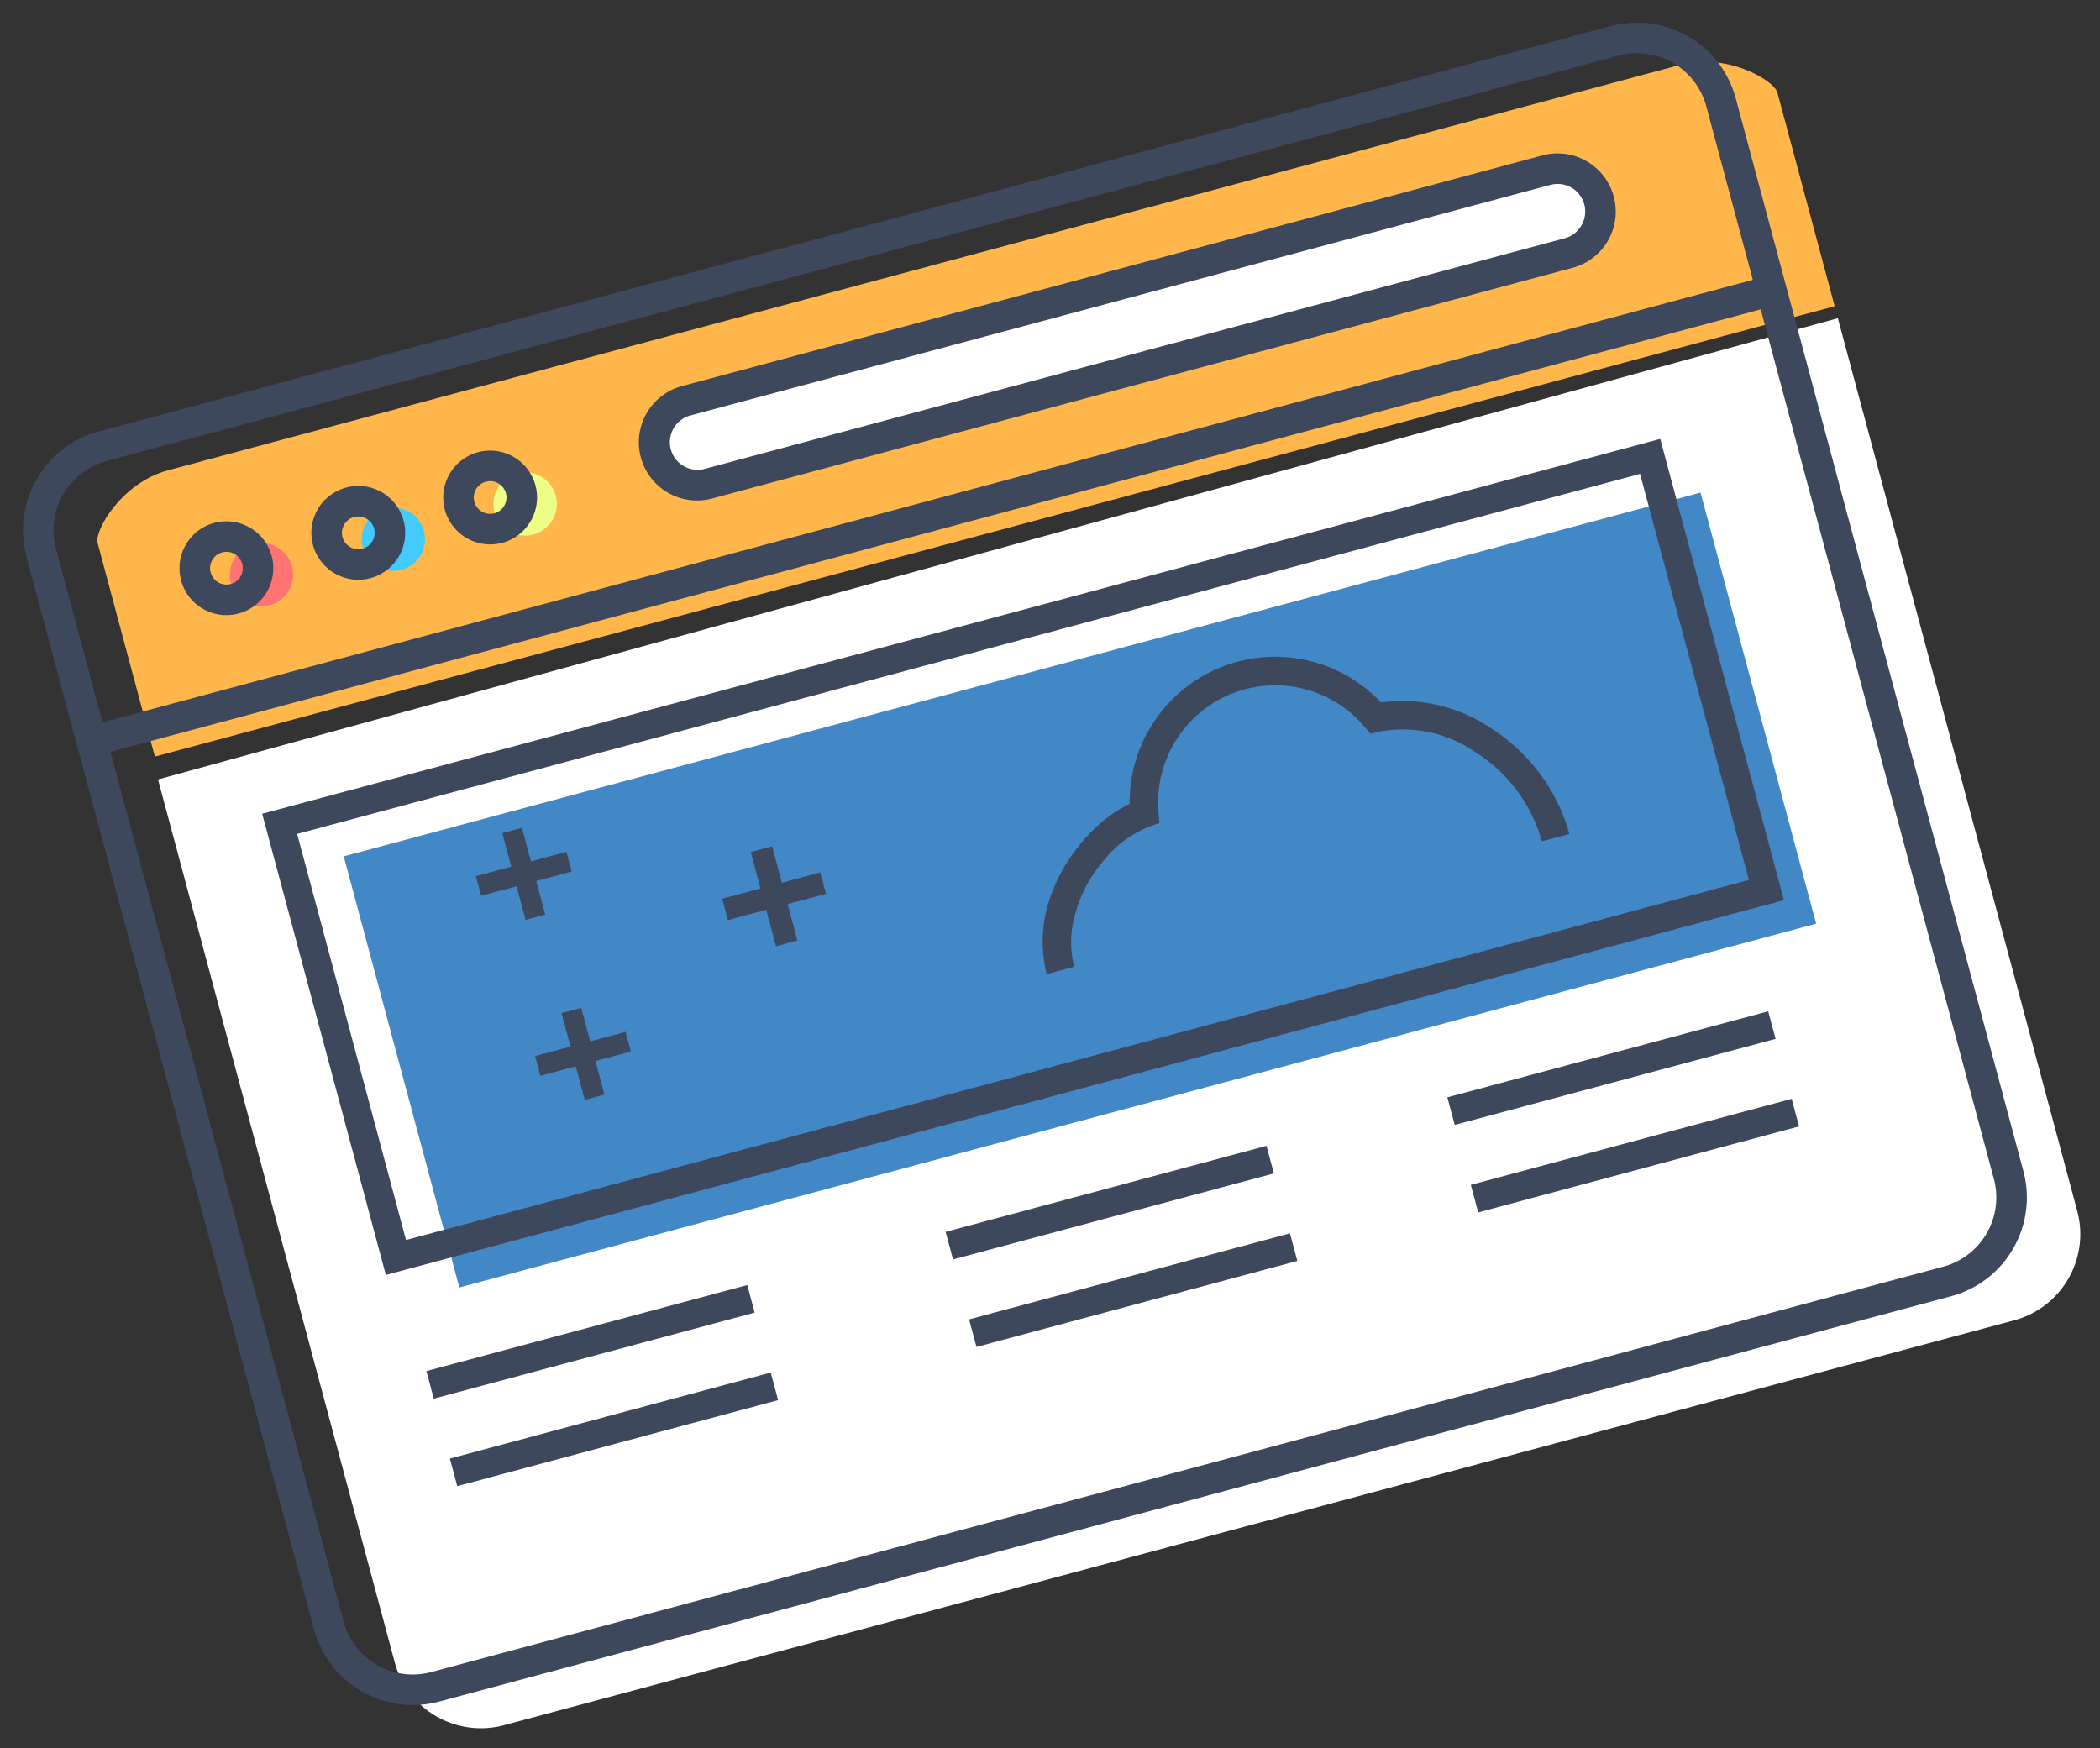 <svg xmlns="http://www.w3.org/2000/svg" width="206.228" height="171.687" viewBox="0 0 206.228 171.687">
  <rect x="0" y="0" width="206.228" height="171.687" fill="#333333" stroke="none"/>
  <g id="j32_1_16" transform="matrix(0.966, -0.259, 0.259, 0.966, 0, 44.975)">
    <path id="パス_335" data-name="パス 335" d="M9.206,34.216V12.506c0-1.288,3.823-5.111,8.539-5.111H171.437c4.716,0,8.539,3.823,8.539,5.111v21.71H9.206Z" transform="translate(-2.112 -1.956)" fill="#ffb64b"/>
    <path id="パス_336" data-name="パス 336" d="M170.324,218.054H16.8a8.765,8.765,0,0,1-8.764-8.765V119.554l171.051-1.03v90.765A8.764,8.764,0,0,1,170.324,218.054Z" transform="translate(-1.225 -85.046)" fill="#fff"/>
    <path id="パス_337" data-name="パス 337" d="M73.711,58.592a3.106,3.106,0,1,1-3.105-3.106A3.106,3.106,0,0,1,73.711,58.592Z" transform="translate(-48.773 -40.877)" fill="#ff7373"/>
    <path id="パス_338" data-name="パス 338" d="M129.249,58.592a3.105,3.105,0,1,1-3.105-3.106A3.106,3.106,0,0,1,129.249,58.592Z" transform="translate(-90.907 -40.877)" fill="#43caff"/>
    <path id="パス_339" data-name="パス 339" d="M184.784,58.592a3.106,3.106,0,1,1-3.105-3.106A3.106,3.106,0,0,1,184.784,58.592Z" transform="translate(-133.039 -40.877)" fill="#edff87"/>
    <path id="パス_340" data-name="パス 340" d="M352.788,59.428H265.308a4.214,4.214,0,0,1,0-8.428h87.481a4.214,4.214,0,0,1,0,8.428Z" transform="translate(-198.08 -38.691)" fill="#fff"/>
    <rect id="長方形_160" data-name="長方形 160" width="137.935" height="43.831" transform="translate(22.47 46.524)" fill="#4287c6"/>
    <path id="パス_341" data-name="パス 341" d="M10.039,129.12H163.731a10.039,10.039,0,0,0,10.038-10.039V10.04A10.039,10.039,0,0,0,163.73,0H10.039A10.039,10.039,0,0,0,0,10.04V119.081A10.039,10.039,0,0,0,10.039,129.12ZM3,10.04A7.039,7.039,0,0,1,10.039,3H163.731a7.039,7.039,0,0,1,7.039,7.04V27.678H3ZM3,30.678H170.769v88.4a7.039,7.039,0,0,1-7.039,7.039H10.039A7.039,7.039,0,0,1,3,119.081v-88.4Z" fill="#3e485c"/>
    <path id="パス_342" data-name="パス 342" d="M62.9,48.094A4.606,4.606,0,1,0,67.5,52.7,4.606,4.606,0,0,0,62.9,48.094Zm0,6.212A1.606,1.606,0,1,1,64.505,52.7,1.609,1.609,0,0,1,62.9,54.306Z" transform="translate(-44.225 -36.487)" fill="#3e485c"/>
    <path id="パス_343" data-name="パス 343" d="M118.437,48.094a4.606,4.606,0,1,0,4.605,4.606A4.606,4.606,0,0,0,118.437,48.094Zm0,6.212a1.606,1.606,0,1,1,1.605-1.606A1.609,1.609,0,0,1,118.437,54.306Z" transform="translate(-86.359 -36.487)" fill="#3e485c"/>
    <path id="パス_344" data-name="パス 344" d="M173.972,48.094a4.606,4.606,0,1,0,4.606,4.606A4.606,4.606,0,0,0,173.972,48.094Zm0,6.212a1.606,1.606,0,1,1,1.606-1.606A1.609,1.609,0,0,1,173.972,54.306Z" transform="translate(-128.491 -36.487)" fill="#3e485c"/>
    <path id="パス_345" data-name="パス 345" d="M345.081,43.606H257.6a5.714,5.714,0,0,0,0,11.428h87.481a5.714,5.714,0,0,0,0-11.428ZM347,51.235a2.7,2.7,0,0,1-1.915.8H257.6a2.715,2.715,0,0,1,0-5.429h87.481A2.709,2.709,0,0,1,347,51.235Z" transform="translate(-191.094 -33.082)" fill="#3e485c"/>
    <path id="パス_346" data-name="パス 346" d="M207.674,167.438H65.547v46.89H207.674Zm-2.8,44.086H68.35V170.241h136.52v41.282Z" transform="translate(-49.728 -127.028)" fill="#3e485c"/>
    <path id="パス_347" data-name="パス 347" d="M360.777,230.974a13.7,13.7,0,0,1,4.372-5.01,11.019,11.019,0,0,1,5.249-2.124l1.084-.079.193-1.069a11.494,11.494,0,0,1,21.721-2.817l.367.782.865.024a12.554,12.554,0,0,1,8.621,4.388,15.247,15.247,0,0,1,4.035,10.156h2.8a18.041,18.041,0,0,0-4.765-12.042,15.593,15.593,0,0,0-9.761-5.227,14.287,14.287,0,0,0-26.415,3.229,13.106,13.106,0,0,0-3.431,1.18,17.222,17.222,0,0,0-6.015,5.031,13.126,13.126,0,0,0-2.753,7.83h2.8A9.624,9.624,0,0,1,360.777,230.974Z" transform="translate(-270.799 -159.656)" fill="#3e485c"/>
    <path id="パス_348" data-name="パス 348" d="M241.225,243.54H243.4v-3.7h3.9v-2.175h-3.9v-3.7h-2.174v3.7h-3.9v2.175h3.9Z" transform="translate(-180.045 -177.498)" fill="#3e485c"/>
    <path id="パス_349" data-name="パス 349" d="M152.861,277.324h-2v3.408h-3.6v2h3.6v3.409h2v-3.409h3.6v-2h-3.6Z" transform="translate(-111.722 -210.393)" fill="#3e485c"/>
    <path id="パス_350" data-name="パス 350" d="M146.563,209.161h2v-3.409h3.6v-2h-3.6v-3.408h-2v3.408h-3.6v2h3.6Z" transform="translate(-108.463 -151.99)" fill="#3e485c"/>
    <rect id="長方形_161" data-name="長方形 161" width="32.619" height="2.804" transform="translate(17.221 97.446)" fill="#3e485c"/>
    <rect id="長方形_162" data-name="長方形 162" width="32.619" height="2.804" transform="translate(17.221 106.343)" fill="#3e485c"/>
    <rect id="長方形_163" data-name="長方形 163" width="32.619" height="2.804" transform="translate(121.01 97.446)" fill="#3e485c"/>
    <rect id="長方形_164" data-name="長方形 164" width="32.619" height="2.804" transform="translate(121.01 106.343)" fill="#3e485c"/>
    <rect id="長方形_165" data-name="長方形 165" width="32.619" height="2.804" transform="translate(70.005 97.446)" fill="#3e485c"/>
    <rect id="長方形_166" data-name="長方形 166" width="32.619" height="2.804" transform="translate(70.005 106.343)" fill="#3e485c"/>
  </g>
</svg>
